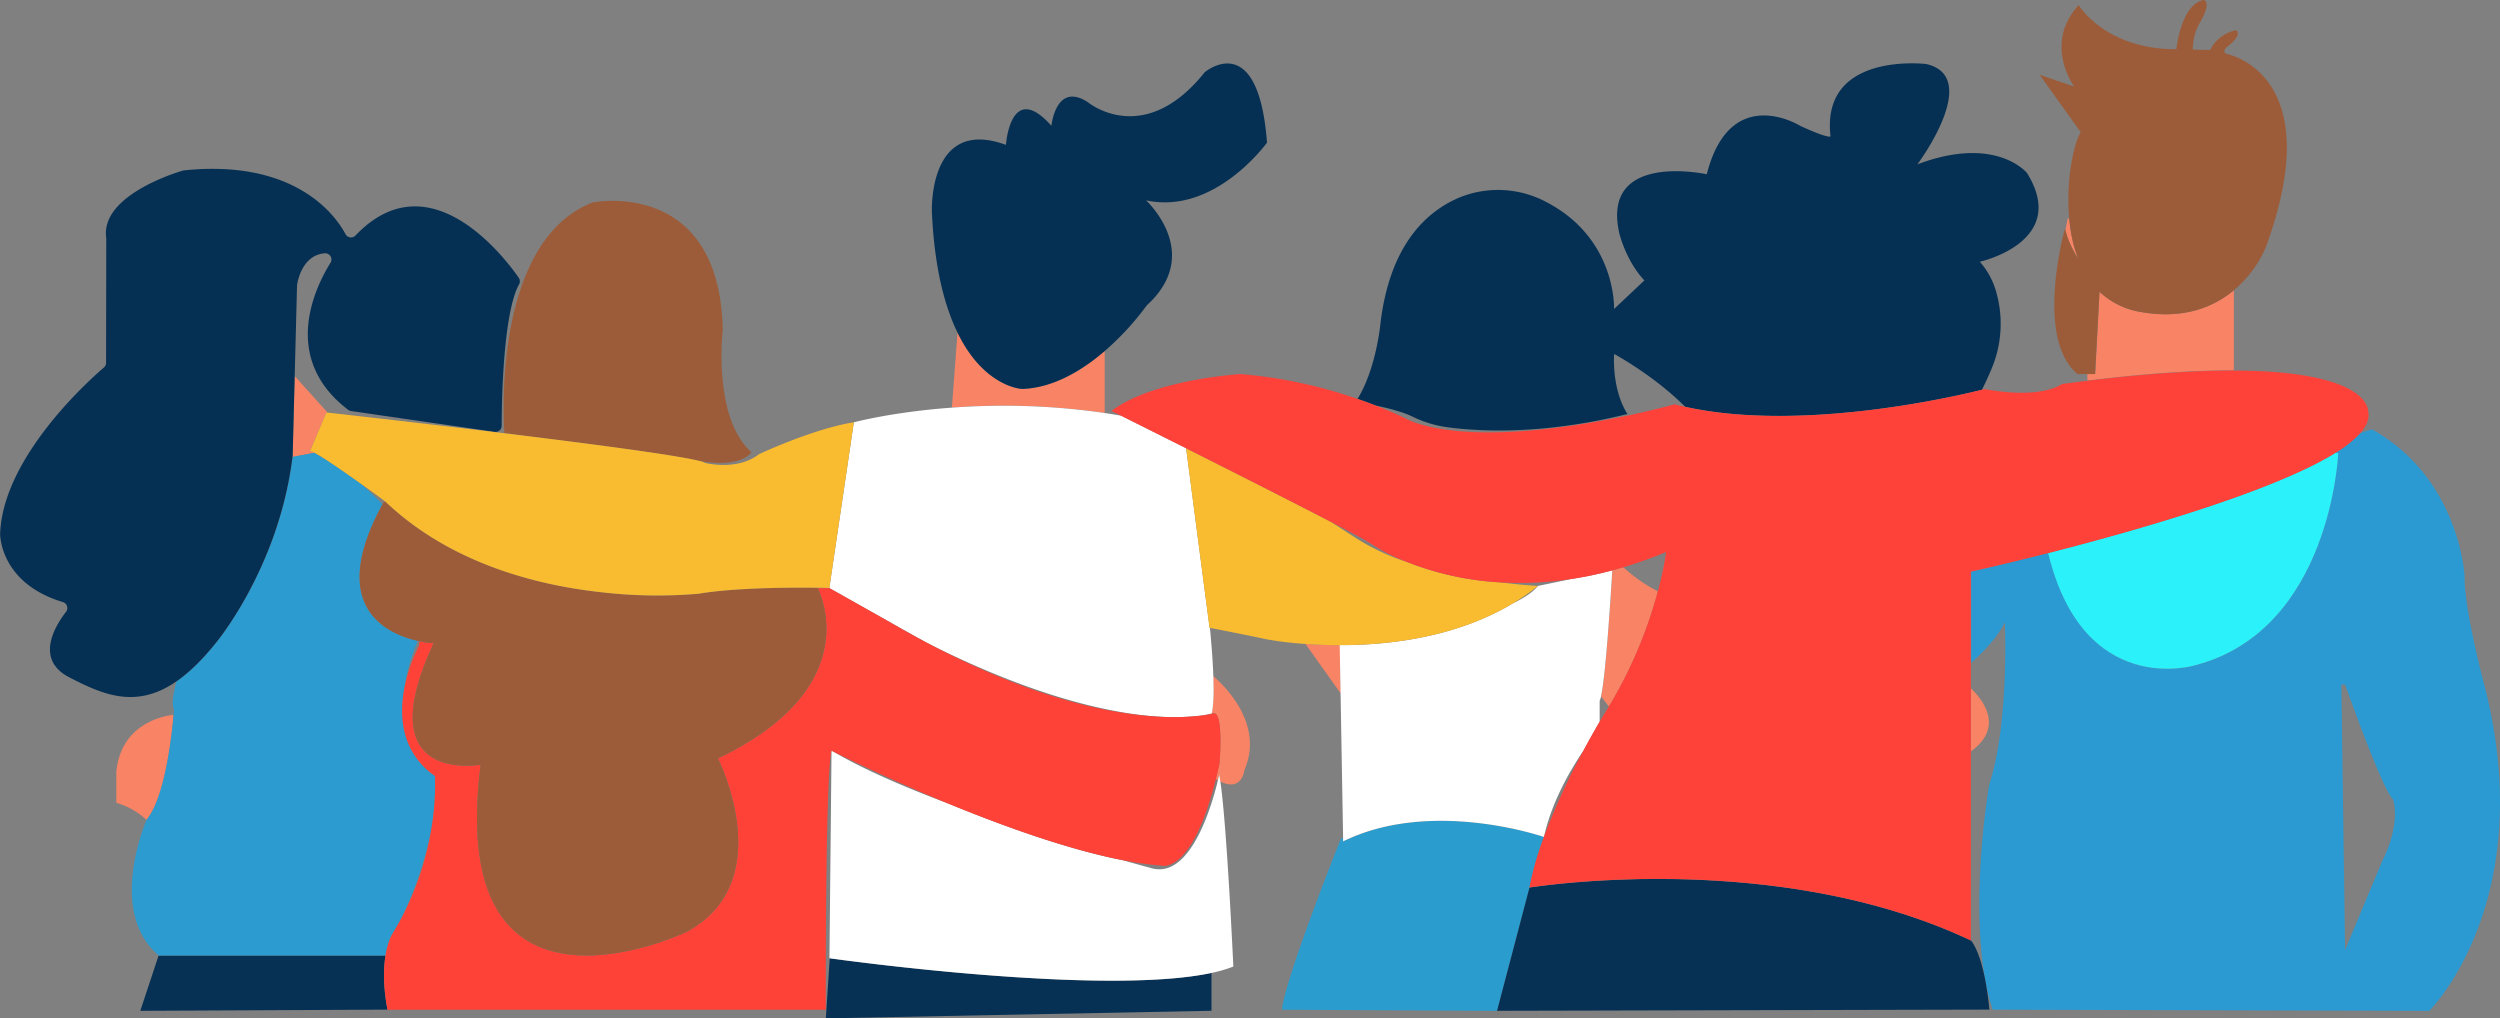 <svg xmlns="http://www.w3.org/2000/svg" viewBox="0 0 989.91 403.23"><rect x="0" y="0" width="989.91" height="403.23" fill="#808080" stroke="none"/><defs><style>.cls-1{fill:none;}.cls-2{fill:#9c5c39;}.cls-3{fill:#f98365;}.cls-4{fill:#053053;}.cls-5{fill:#fff;}.cls-6{fill:#063154;}.cls-7{fill:#2c9bd0;}.cls-8{fill:#fe4237;}.cls-9{fill:#f9bc30;}.cls-10{fill:#2b9ad2;}.cls-11{fill:#2bf1fa;}.cls-12{fill:#2a9cce;}.cls-13{fill:#fe4239;}</style></defs><g id="Layer_2" data-name="Layer 2"><g id="Layer_1-2" data-name="Layer 1"><path class="cls-1" d="M329.22,297.19c12.2,7.31,29.17,14.6,46.74,21.17C349.58,307.51,329.22,297.19,329.22,297.19Z"/><path class="cls-1" d="M152.65,198.68l-.12-.1s-4.22-3.13-9.5-6.91c3.17,2.85,6.09,5.69,8.41,8l.44-.81Z"/><path class="cls-1" d="M170.57,329.56a146.68,146.68,0,0,1-11.48,33.71A116.23,116.23,0,0,0,170.57,329.56Z"/><path class="cls-1" d="M460.06,342.77a131.45,131.45,0,0,1-15.29-2.14c7.23,2.05,11.62,3.21,11.62,3.21,15.53,3.84,23.87-26.51,25.85-34.88-.26-.15-.52-.3-.8-.48C472,346.35,460.06,342.77,460.06,342.77Z"/><path class="cls-1" d="M172.2,307.19a31.47,31.47,0,0,1-6.63-6.2A22.51,22.51,0,0,0,172.2,307.19Z"/><path class="cls-1" d="M159.75,274.74a63.38,63.38,0,0,1,6.12-19l.23-1.85-.64-.14A78.71,78.71,0,0,0,159.75,274.74Z"/><path class="cls-1" d="M323.79,232.93l4.6-.08s-1.76-.06-4.69-.1Z"/><path class="cls-1" d="M155.3,369.92c.33-.53.63-1.06.95-1.6a6.9,6.9,0,0,0-.95,1.6Z"/><path class="cls-1" d="M644.44,163.93c-32.9,8.15-57.81,7-71.12,5.27a45.51,45.51,0,0,1-14.09-4.26c-3.82-1.87-9.74-3.38-14.54-4.4A147.33,147.33,0,0,1,559,166.82c34.83,12.85,104.15-6.76,104.15-6.76,1.36.36,2.75.69,4.15,1-12.54-12.53-28.13-20.92-28.13-20.92C638.43,155.84,644.44,163.93,644.44,163.93Z"/><path class="cls-1" d="M477.8,283c-.75.15-1.71.31-2.89.46,1.13-.13,2.09-.27,2.88-.4Z"/><path class="cls-1" d="M172.2,307.19c0,.36,0,.72.06,1.08C172.23,307.58,172.2,307.19,172.2,307.19Z"/><path class="cls-1" d="M633.42,277.48v8.3c1.84-3.13,3-4.94,3-4.94.23-.36.44-.72.66-1.08-1.12-1.34-2.2-2.78-3.09-4.06A8.2,8.2,0,0,1,633.42,277.48Z"/><path class="cls-1" d="M928.57,271.06h-1.48l1.48,105.1,14.71-35.22c7.74-15.49,4.25-24.39,4.25-24.39C943.28,312.68,928.57,271.06,928.57,271.06Z"/><path class="cls-1" d="M622.1,229.26a133.43,133.43,0,0,1-27.88,1.33C603.06,231.72,609,232,609,232Z"/><path class="cls-1" d="M370.57,256.36c40.28,20.7,69.94,26.4,88.24,27.42C441.23,282.66,412.24,276.84,370.57,256.36Z"/><path class="cls-1" d="M611.36,331.4A275.35,275.35,0,0,1,627.12,297c-5.38,7.94-12.71,20.62-15.76,34.38Z"/><path class="cls-1" d="M351,245.58q6.79,4,13.23,7.44Z"/><path class="cls-1" d="M443.94,164.58l25.72,12.88C458.45,171.83,449,167.08,443.94,164.58Z"/><path class="cls-1" d="M659.73,218.56a173,173,0,0,1-17,6.06,62.19,62.19,0,0,0,13.69,9.53A128.1,128.1,0,0,0,659.73,218.56Z"/><path class="cls-1" d="M557.15,222.51a76.32,76.32,0,0,1-14.43-7.33c-1.37-1-7.39-4.23-15.86-8.64,6,3.81,9.95,6.42,9.95,6.42A87.6,87.6,0,0,0,557.15,222.51Z"/><path class="cls-1" d="M609,232a89.23,89.23,0,0,1-10,6.92C603.48,236.8,607,234.49,609,232Z"/><path class="cls-2" d="M297.54,179.1c-15.53-13.9-11.35-48.67-11.35-48.67-1.39-60.26-51.46-50.29-51.46-50.29-41,15.76-35,91.31-35,91.31,1.07.13,4.33.57,8.93,1.22,30.19,3.74,59.44,7.67,68.15,9.83C293.67,185.55,297.54,179.1,297.54,179.1Z"/><path class="cls-3" d="M634,275.7c.89,1.28,2,2.72,3.09,4.06a177.63,177.63,0,0,0,19.39-45.61,62.19,62.19,0,0,1-13.69-9.53c-1.49.44-3,.85-4.41,1.24h.07S636.12,265.91,634,275.7Z"/><path class="cls-3" d="M780.45,272.54v24.93C785.42,294,793.51,285.52,780.45,272.54Z"/><path class="cls-3" d="M530.55,255.46c-5,0-9.65-.2-13.63-.49l14,19.68-.35-19.19Z"/><path class="cls-3" d="M479.76,282.51a19.4,19.4,0,0,1-2,.47V283a27.29,27.29,0,0,0,2.72-.56c4.13-.74,2.39,19.75,2.39,19.75-.48,2.2-1,4.28-1.46,6.25.28.18.54.33.8.48.32-1.33.48-2.1.48-2.1.15.71.3,1.59.45,2.6,8.71,4.35,9.6-4.52,9.6-4.52,7.69-17.72-7-32.6-12.37-37.22C480.64,274.29,480.49,279.52,479.76,282.51Z"/><path class="cls-3" d="M115.89,180.38c0,.18,0,.35-.07.52l8.7-1.63a7.35,7.35,0,0,0-1.73-.73l6.47-15.2.42,0-13-14.44-.8,31.18A2,2,0,0,1,115.89,180.38Z"/><path class="cls-3" d="M819.7,89.78c-.13-1-.24-1.91-.33-2.86l-.53-.67s-.55,2.24-1,4.89a38.45,38.45,0,0,0,5,11.15A56.18,56.18,0,0,1,819.7,89.78Z"/><path class="cls-3" d="M884.52,114.93c-7.79,6.49-19.66,11.68-36.91,8.59a31,31,0,0,1-16.28-8l-1.69,32.56H826.5l.07,2.62c24.21-3,43.14-4.09,57.95-4.05Z"/><path class="cls-2" d="M831.33,115.53a31,31,0,0,0,16.28,8c17.25,3.09,29.12-2.1,36.91-8.59a45.58,45.58,0,0,0,12.64-17c25.55-69.42-15.74-76.65-15.74-76.65-1.94-1.32,1.06-3.22,1.06-3.22,5.71-4.65,2.91-6.1,2.91-6.1a14.74,14.74,0,0,0-10.26,7.84l-6.87-.19a22.36,22.36,0,0,1,2.22-9.59c5.91-9.77,2-10.06,2-10.06-9,2-10.71,19.52-10.71,19.52C833.42,19.52,823.1,2,823.1,2c-14.2,15.48-1.81,32.26-1.81,32.26l-13.68-4.65,16.26,22.71c-2.72,4.45-6,19.47-4.5,34.63.09,1,.2,1.91.33,2.86a56.18,56.18,0,0,0,3.12,12.51,38.45,38.45,0,0,1-5-11.15c-.07-.22-.13-.45-.19-.68,0,0-12.2,43.33,5,57.63h6.93Z"/><path class="cls-4" d="M559.23,164.94a45.51,45.51,0,0,0,14.09,4.26c13.31,1.76,38.22,2.88,71.12-5.27,0,0-6-8.09-5.31-23.79,0,0,15.59,8.39,28.13,20.92,46.46,10.34,108.71-4.52,117.53-6.75,1.23-2.47,2.43-5.06,3.59-7.79a45.83,45.83,0,0,0,2.26-30.14,30.43,30.43,0,0,0-6.7-12.74s35.57-7.85,18.71-35.1c0,0-12.24-15.25-43.42-3.47,0,0,25.87-34.64,3.47-39.72,0,0-41.81-5.09-37.88,28.64,0,0-.47,1.15-12-4.16,0,0-27.72-17.32-37,19.17,0,0-42-9.24-34.64,23.33,0,0,2.54,10.85,9.93,18.7l-12,11.32S640.19,94.48,612.29,80a40.66,40.66,0,0,0-33.91-2C565.61,83.2,550.75,95.92,546.74,127c0,0-1.52,18.46-9.2,30.95,2.59.89,5,1.77,7.15,2.62C549.49,161.56,555.41,163.07,559.23,164.94Z"/><path class="cls-3" d="M68.73,283c-5.86.77-20.81,4.51-22.67,22.5v12.39a29.05,29.05,0,0,1,12,6.82l.11-.25C65.44,315.59,68.1,290.4,68.73,283Z"/><path class="cls-3" d="M437.42,163.53V139c-8.75,7.51-20.22,14.61-32.7,15,0,0-15-.54-25.58-22.36l-2.22,29.72A278.17,278.17,0,0,1,437.42,163.53Z"/><path class="cls-4" d="M404.72,154c12.48-.4,23.95-7.5,32.7-15a108.67,108.67,0,0,0,16.66-18.09c22.65-20.61-.29-41.58-.29-41.58,27.29,5.89,47.9-22.87,47.9-22.87C498.21,10.62,477,28.62,477,28.62c-24.1,30.19-46.17,11.9-46.17,11.9-12.77-8.42-14.51,9.29-14.51,9.29-16.26-18.29-18,7.55-18,7.55C367.27,46,369,84.07,369,84.07c1,22.13,5.09,37.26,10.13,47.61C389.76,153.5,404.72,154,404.72,154Z"/><path class="cls-5" d="M469.66,177.47h0l-25.72-12.88h0c-2.19-.38-4.37-.73-6.52-1.05a278.17,278.17,0,0,0-60.5-2.13c-23.72,1.72-38.83,5.82-38.83,5.82l-9.7,65.63L351,245.58h0L364.23,253c2.14,1.16,4.26,2.27,6.34,3.34,41.67,20.48,70.66,26.3,88.24,27.42a95.57,95.57,0,0,0,16.1-.34c1.18-.15,2.14-.31,2.89-.46a19.4,19.4,0,0,0,2-.47c.73-3,.88-8.22.64-14.79-.2-5.59-.69-12.14-1.35-19.13l-.13,0Z"/><path class="cls-6" d="M328.55,379.47,327,403.23l152.7-3v-15C436.91,394.51,333,380.09,328.55,379.47Z"/><path class="cls-5" d="M482.24,309c-2,8.37-10.32,38.72-25.85,34.88,0,0-4.39-1.16-11.62-3.21C423,336.4,397.49,327.21,376,318.36c-17.57-6.57-34.54-13.86-46.74-21.17l-.83,82.26.16,0c4.4.62,108.36,15,151.17,5.79a54.34,54.34,0,0,0,8.6-2.52s-2.58-56.24-5.15-73.28c-.15-1-.3-1.89-.45-2.6C482.72,306.86,482.56,307.63,482.24,309Z"/><path class="cls-6" d="M152.65,378.36H62.8l-7.25,21.89,97.87-.47C151.61,390.28,151.86,383.22,152.65,378.36Z"/><path class="cls-7" d="M155.3,369.92a6.9,6.9,0,0,1,.95-1.6c1-1.68,1.95-3.37,2.84-5.05a146.68,146.68,0,0,0,11.48-33.71,103.19,103.19,0,0,0,1.69-21.29c0-.36,0-.72-.06-1.08a22.51,22.51,0,0,1-6.63-6.2c-6.37-8.07-7-17.85-5.82-26.25a78.71,78.71,0,0,1,5.71-21c-12.22-2.74-36.19-13.39-14-54.07-2.32-2.35-5.24-5.19-8.41-8-5.39-3.87-11.89-8.42-16.14-11q-1.36-.84-2.37-1.38l-8.7,1.63c-.08.72-.18,1.42-.28,2.12-5.88,42.6-29.91,71.34-29.91,71.34-5.62,7.06-10.85,12.05-15.8,15.46-1.42,5.64-1.89,9.65-.93,11,0,0-.05.77-.17,2.11-.63,7.45-3.29,32.64-10.59,41.46l-.11.25c-1.3,3-15.08,36.72,4.77,53.7h89.85C153.59,372.61,155.29,369.93,155.3,369.92Z"/><path class="cls-4" d="M85.63,254.36s24-28.74,29.91-71.34c.1-.7.2-1.4.28-2.12,0-.17.05-.34.07-.52a2,2,0,0,0,0-.25l.8-31.18.92-35.74c0-.09,0-.18,0-.26.18-1.31,1.92-11.92,11-12.66a2.47,2.47,0,0,1,2.25,3.77c-6,9.61-19.92,37.74,7,58.22a2.44,2.44,0,0,0,1.15.48L195.82,171a2.47,2.47,0,0,0,2.83-2.43c0-10.16.62-44.65,6.86-55.93a2.51,2.51,0,0,0-.1-2.65c-5.55-8-35.42-47.4-64.61-16.77a2.46,2.46,0,0,1-4-.53c-3.43-6.48-19.06-29.86-63.94-25.23a2.11,2.11,0,0,0-.45.09c-2.89.84-32.81,10-30.34,26.75L42,143.65a2.48,2.48,0,0,1-.85,1.87c-5.87,5-40.05,35.57-41.1,65.88,0,0-.26,19.46,24.84,27a2.46,2.46,0,0,1,1.25,3.87c-4.48,5.79-12.35,18.89,1.3,25.94S54,280.73,69.83,269.82C74.78,266.41,80,261.42,85.63,254.36Z"/><path class="cls-8" d="M444.77,340.63a131.45,131.45,0,0,0,15.29,2.14s11.89,3.58,21.38-34.29c.5-2,1-4.05,1.46-6.25,0,0,1.74-20.49-2.39-19.75a27.29,27.29,0,0,1-2.72.56c-.79.13-1.75.27-2.88.4a95.57,95.57,0,0,1-16.1.34c-18.3-1-48-6.72-88.24-27.42-2.08-1.07-4.2-2.18-6.34-3.34q-6.45-3.47-13.23-7.44h0l-22.61-12.73-4.6.08c1.61,3.21,18.28,39.82-39.5,67.37,0,0,24.5,48.38-12.09,68.53,0,0-96.13,46.52-81.87-66.05,0,0-45,8.37-18.6-48.06a40,40,0,0,1-5.63-.8l-.23,1.85a63.38,63.38,0,0,0-6.12,19c-1.22,8.4-.55,18.18,5.82,26.25a31.47,31.47,0,0,0,6.63,6.2s0,.39.06,1.08a103.19,103.19,0,0,1-1.69,21.29,116.23,116.23,0,0,1-11.48,33.71c-.89,1.68-1.83,3.37-2.84,5.05-.32.54-.62,1.07-.95,1.6h0s-1.71,2.69-2.65,8.44c-.79,4.86-1,11.92.77,21.42H327s-.31-89.68,2.2-102.59c0,0,20.36,10.32,46.74,21.17C397.49,327.21,423,336.4,444.77,340.63Z"/><path class="cls-2" d="M290.6,233.54c-5,.36-9.77.86-13.93,1.57a192.2,192.2,0,0,1-38.67-.6c-25.91-2.87-59.81-11.57-85.35-35.83l-.77.22-.44.81c-22.17,40.68,1.8,51.33,14,54.07l.64.14a40,40,0,0,0,5.63.8c-26.36,56.43,18.6,48.06,18.6,48.06-14.26,112.57,81.87,66.05,81.87,66.05,36.59-20.15,12.09-68.53,12.09-68.53,57.78-27.55,41.11-64.16,39.5-67.37l-.09-.18C316.75,232.66,303.15,232.63,290.6,233.54Z"/><path class="cls-9" d="M122.79,178.54a7.35,7.35,0,0,1,1.73.73q1,.54,2.37,1.38c4.25,2.6,10.75,7.15,16.14,11s9.5,6.91,9.5,6.91l.12.1c25.54,24.26,59.44,33,85.35,35.83a192.2,192.2,0,0,0,38.67.6c4.16-.71,9-1.21,13.93-1.57,12.55-.91,26.15-.88,33.1-.79,2.93,0,4.69.1,4.69.1l9.7-65.63c-16.16,2.59-37.5,12.61-37.5,12.61-8.73,6.79-21.34,3.5-21.34,3.5a9.4,9.4,0,0,0-2.44-.83c-8.71-2.16-38-6.09-68.15-9.83-36.61-4.54-74.59-8.79-79-9.28l-.42,0Z"/><path class="cls-10" d="M983.59,270.77s-7.94-29.77-7.69-42.48c0,0-1.76-38.76-36.73-58.3l-4.59,1.5a44.25,44.25,0,0,1-9.91,7.84l1.14.08S923.06,249.5,869,263.48c0,0-43.91,13.32-57.92-44.53-18,4.61-30.58,7.39-30.58,7.39v36.08l0,0s9.93-8.38,13.34-16.13c0,0,1.86,39.69-6.2,64.5,0,0-9.65,55.21,1.38,89l172.89.47S1005.92,356.66,983.59,270.77Zm-40.31,70.17-14.71,35.22-1.48-105.1h1.48s14.71,41.62,19,45.49C947.53,316.55,951,325.45,943.28,340.94Z"/><path class="cls-11" d="M869,263.48c54.11-14,56.86-84.07,56.86-84.07l-1.14-.08C899.79,194.72,845.44,210.16,811,219,825,276.8,869,263.48,869,263.48Z"/><polygon class="cls-12" points="611.36 331.4 611.36 331.4 611.36 331.4 611.36 331.4"/><polygon class="cls-12" points="593.16 400.25 593.16 400.25 593.05 400.25 593.16 400.25"/><path class="cls-12" d="M611.35,331.41s-44.46-15.48-79.43,1.77l0-1.4-1,.34s-20.59,51.38-23.23,66.69v1l85.1.46,12.84-48.78A127.58,127.58,0,0,1,611.35,331.41Z"/><path class="cls-6" d="M612.42,350.54c-4.38.52-6.8.92-6.8.92l-12.84,48.78h.38l194.56-.47s-1.55-20.11-7.27-27.36C714.68,341.39,635.73,347.75,612.42,350.54Z"/><path class="cls-5" d="M611.35,331.41h0c3-13.76,10.38-26.44,15.76-34.38,2.46-4.59,4.66-8.44,6.3-11.24v-8.3a8.2,8.2,0,0,0,.54-1.78c2.16-9.79,4.45-49.85,4.45-49.85h-.07q-3.42.91-6.73,1.64c-3.24.71-6.41,1.29-9.51,1.76L609,232c-2.07,2.5-5.56,4.81-10,6.92-21,12.6-45.55,16.12-64.76,16.51-1.28,0-2.54,0-3.77,0h0l.35,19.19,1,57.13,0,1.4C566.89,315.93,611.32,331.4,611.35,331.41Z"/><path class="cls-9" d="M534.32,255.42c19.21-.39,43.77-3.91,64.76-16.51A89.23,89.23,0,0,0,609,232s-6-.27-14.82-1.4a118.36,118.36,0,0,1-37.07-8.08A87.6,87.6,0,0,1,536.81,213s-4-2.61-9.95-6.42c-15.29-7.95-38.59-19.72-57.2-29.07l9.26,71.09.13,0c1.54.3,17.45,3.41,22.64,4.58a143.53,143.53,0,0,0,15.23,1.8c4,.29,8.58.49,13.63.49C531.78,255.46,533,255.45,534.32,255.42Z"/><path class="cls-13" d="M811,219c34.41-8.79,88.76-24.23,113.64-39.62a44.25,44.25,0,0,0,9.91-7.84c2.65-3,3.82-6,3.11-8.81,0,0,1.06-15.87-53.17-16-14.81,0-33.74,1.1-57.95,4.05-3.28.4-6.65.82-10.14,1.29,0,0-7.58,6.17-30.57,2l-1.07.27c-8.82,2.23-71.07,17.09-117.53,6.75-1.4-.31-2.79-.64-4.15-1,0,0-69.32,19.61-104.15,6.76a147.33,147.33,0,0,0-14.27-6.28c-2.17-.85-4.56-1.73-7.15-2.62a188.68,188.68,0,0,0-46.22-9.83s-34.42,2-51.19,14.59l3.81,1.9h0c5,2.5,14.51,7.25,25.72,12.88h0c18.61,9.35,41.91,21.12,57.2,29.07,8.47,4.41,14.49,7.65,15.86,8.64a76.32,76.32,0,0,0,14.43,7.33,118.36,118.36,0,0,0,37.07,8.08,133.43,133.43,0,0,0,27.88-1.33c3.1-.47,6.27-1,9.51-1.76q3.32-.72,6.73-1.64c1.45-.39,2.92-.8,4.41-1.24a173,173,0,0,0,17-6.06,128.1,128.1,0,0,1-3.29,15.59,177.63,177.63,0,0,1-19.39,45.61c-.22.36-.43.72-.66,1.08,0,0-1.13,1.81-3,4.94-1.64,2.8-3.84,6.65-6.3,11.24a275.35,275.35,0,0,0-15.76,34.38h0a127.58,127.58,0,0,0-5.73,20s2.42-.4,6.8-.92c23.31-2.79,102.26-9.15,168,21.88V226.34S793,223.56,811,219Z"/></g></g></svg>